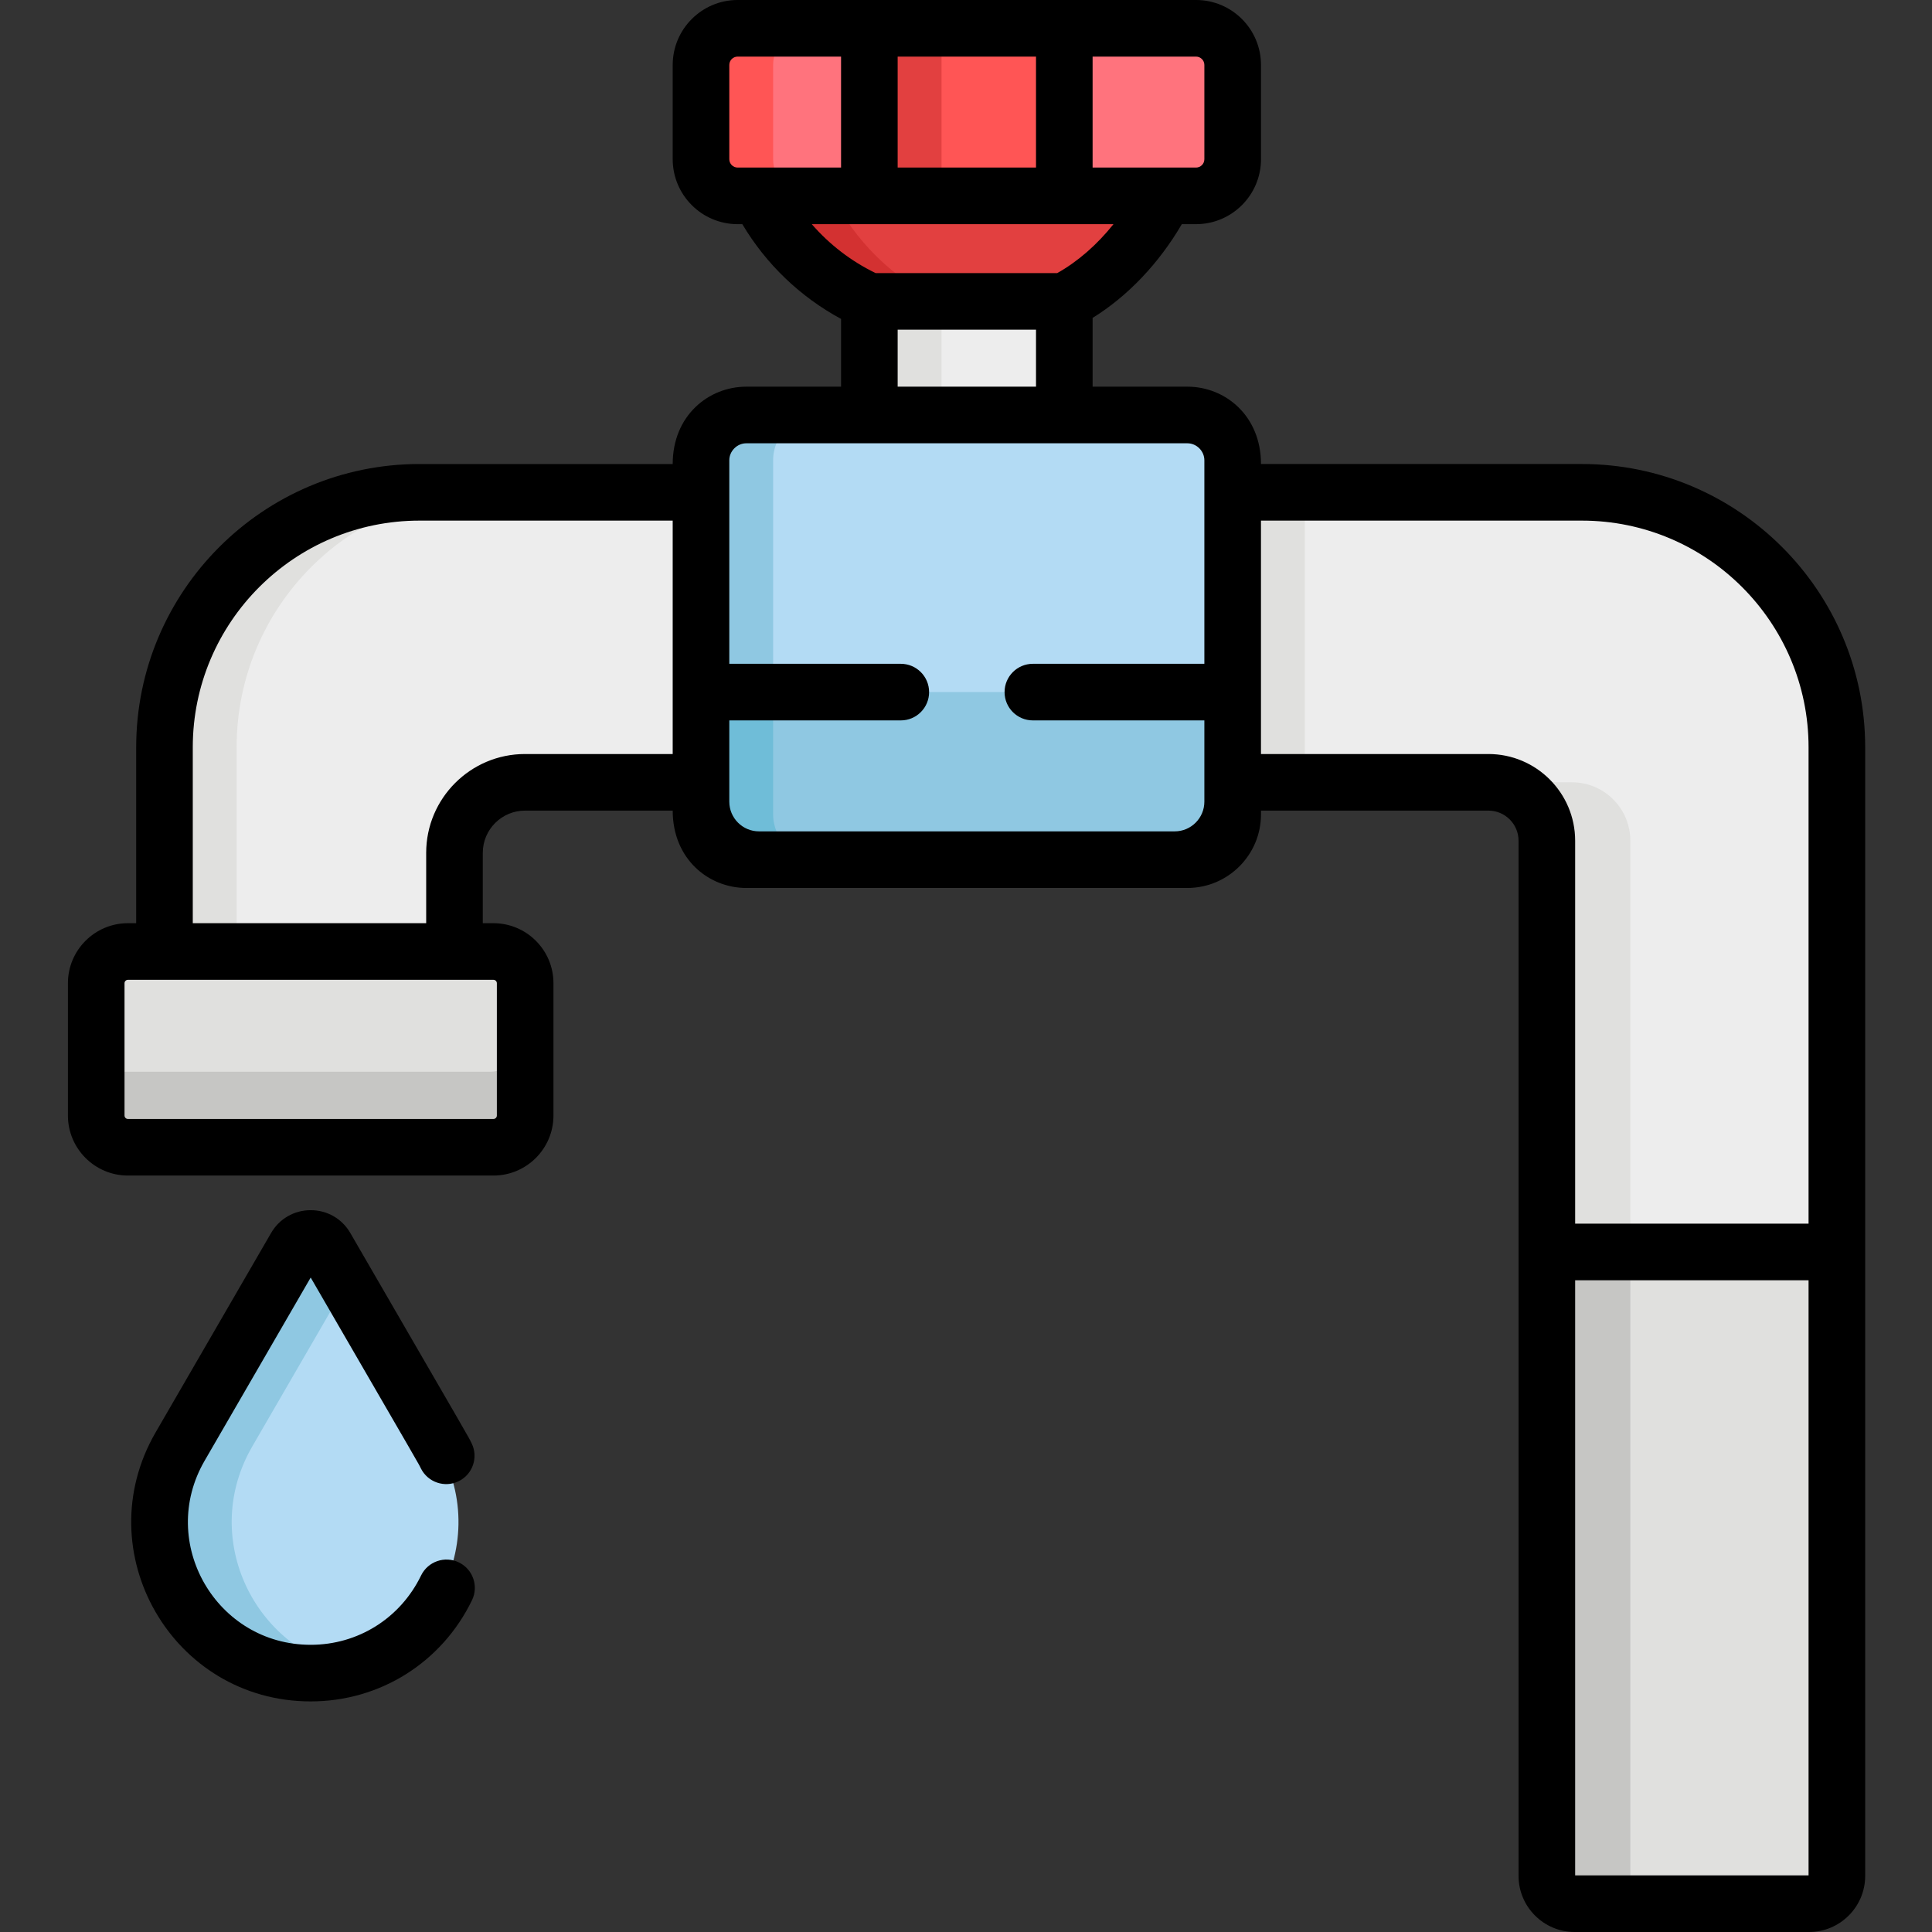 <svg viewBox="-18 0 512 512.001" xmlns="http://www.w3.org/2000/svg"><rect x="-18" y="0" width="512" height="512.001" fill="#333333" stroke="none"/><path d="m211.504 78.848h51.668v32.254h-51.668zm0 0" fill="#ededed"/><path d="m211.504 78.848h20.004v32.254h-20.004zm0 0" fill="#e0e0de"/><path d="m182.258 51.262c6.223 12.645 16.574 22.797 29.246 28.598h51.668c11.504-5.949 20.887-16.816 26.684-28.598zm0 0" fill="#e24040"/><path d="m202.258 51.262h-20c6.223 12.645 16.574 22.797 29.246 28.598h20.004c-12.672-5.801-23.027-15.953-29.25-28.598zm0 0" fill="#d33131"/><path d="m169.887 130.461h-77.613c-37.316 0-67.57 30.25-67.57 67.566v57.121h76.855v-29.152c0-10.316 8.363-18.68 18.68-18.68h49.648zm0 0" fill="#ededed"/><path d="m112.273 130.461h-20c-37.316 0-67.57 30.25-67.57 67.566v57.121h20.004v-57.121c0-37.316 30.25-67.566 67.566-67.566zm0 0" fill="#e0e0de"/><path d="m400.336 130.461h-95.547v76.855h70.781c8.551 0 15.48 6.93 15.48 15.477v274.332c0 4.066 3.297 7.363 7.363 7.363h62.125c4.07 0 7.367-3.297 7.367-7.363v-299.098c0-37.316-30.254-67.566-67.57-67.566zm0 0" fill="#ededed"/><g fill="#e0e0de"><path d="m304.789 130.461h23v76.855h-23zm0 0"/><path d="m414.051 497.125v-274.332c0-8.547-6.93-15.477-15.477-15.477h-23.004c8.551 0 15.48 6.93 15.48 15.477v274.332c0 4.066 3.297 7.367 7.363 7.367h23c-4.066 0-7.363-3.301-7.363-7.367zm0 0"/><path d="m391.051 331.773v165.352c0 4.066 3.297 7.367 7.363 7.367h62.125c4.07 0 7.367-3.301 7.367-7.367v-165.352zm0 0"/></g><path d="m414.051 497.125v-165.352h-23v165.352c0 1.27.32 2.469.887 3.512.453.836 1.066 1.57 1.793 2.172 1.273 1.051 2.902 1.684 4.684 1.684h23c-4.066 0-7.363-3.301-7.363-7.367zm0 0" fill="#c6c6c4"/><path d="m111.883 252.148h-96.863c-4.641 0-8.402 3.762-8.402 8.402v35.07c0 4.641 3.762 8.402 8.402 8.402h96.863c4.645 0 8.406-3.762 8.406-8.402v-35.07c0-4.641-3.762-8.402-8.406-8.402zm0 0" fill="#e0e0de"/><path d="m111.883 284.023h-96.863c-4.641 0-8.402-3.762-8.402-8.402v20c0 4.641 3.762 8.402 8.402 8.402h96.863c4.645 0 8.406-3.762 8.406-8.402v-20c0 4.641-3.762 8.402-8.406 8.402zm0 0" fill="#c6c6c4"/><path d="m295.789 109.965h-116.902c-6.598 0-12 5.398-12 12v93.844c0 6.602 5.402 12 12 12h116.902c6.598 0 12-5.398 12-12v-93.844c0-6.602-5.402-12-12-12zm0 0" fill="#b3dbf4"/><path d="m186.887 215.809v-93.844c0-6.602 5.402-12 12.004-12h-20.004c-6.598 0-12 5.398-12 12v93.844c0 6.602 5.402 12 12 12h20.004c-6.602 0-12.004-5.398-12.004-12zm0 0" fill="#8fc8e2"/><path d="m166.887 183.406v32.402c0 6.602 5.402 12 12 12h116.902c6.598 0 12-5.398 12-12v-32.402zm0 0" fill="#8fc8e2"/><path d="m186.887 215.809v-32.402h-20v32.402c0 6.602 5.402 12 12 12h20.004c-6.602 0-12.004-5.398-12.004-12zm0 0" fill="#6fbdd8"/><path d="m298.074 7.492h-121.473c-5.367 0-9.715 4.348-9.715 9.711v24.98c0 5.363 4.348 9.711 9.715 9.711h121.473c5.367 0 9.715-4.348 9.715-9.711v-24.98c0-5.363-4.348-9.711-9.715-9.711zm0 0" fill="#ff737d"/><path d="m186.887 42.184v-24.98c0-5.363 4.352-9.711 9.715-9.711h-20c-5.367 0-9.715 4.348-9.715 9.711v24.98c0 5.363 4.348 9.711 9.715 9.711h20c-5.363 0-9.715-4.348-9.715-9.711zm0 0" fill="#f55"/><path d="m211.504 7.492h51.668v44.402h-51.668zm0 0" fill="#f55"/><path d="m211.504 7.492h20.004v44.402h-20.004zm0 0" fill="#e24040"/><path d="m98.059 383.344-30.594-52.828c-1.785-3.086-6.242-3.086-8.027 0l-30.594 52.828c-15.438 26.664 3.797 60.035 34.609 60.035 30.809 0 50.047-33.371 34.605-60.035zm0 0" fill="#b3dbf4"/><path d="m48.844 383.344 24.609-42.492-5.984-10.336c-1.789-3.086-6.242-3.086-8.031 0l-30.594 52.828c-15.438 26.664 3.801 60.035 34.609 60.035 3.496 0 6.836-.449 10-1.25-24.719-6.258-38.297-35.148-24.609-58.785zm0 0" fill="#8fc8e2"/><path d="m179.773 102.473c-9.973 0-19.5 7.637-19.5 20.496h-67.113c-41.395 0-75.07 33.676-75.07 75.07v46.617h-2.184c-8.773 0-15.906 7.137-15.906 15.902v35.07c0 8.773 7.137 15.906 15.906 15.906h96.863c8.77 0 15.902-7.137 15.902-15.906v-35.07c0-8.77-7.133-15.902-15.902-15.902h-2.824v-18.648c0-6.168 5.016-11.184 11.18-11.184h39.148c0 12.855 9.531 20.496 19.5 20.496h116.902c10.75 0 19.5-8.75 19.5-19.5v-.996h60.281c4.398 0 7.977 3.578 7.977 7.98v274.332c0 8.195 6.672 14.863 14.867 14.863h62.125c8.195 0 14.867-6.668 14.867-14.863v-299.098c0-41.395-33.68-75.07-75.07-75.07h-85.047c0-12.758-9.438-20.496-19.5-20.496h-25.121v-18.227c9.281-5.73 17.602-14.477 23.637-24.84h3.77c9.492 0 17.215-7.723 17.215-17.211v-24.98c0-9.492-7.723-17.215-17.215-17.215-4.266 0-117.195 0-121.477 0-9.492 0-17.211 7.723-17.211 17.215v24.977c0 9.492 7.719 17.215 17.211 17.215h1.234c6.285 10.57 15.359 19.281 26.172 25.109v17.957zm-66.102 158.086v35.07c0 .5-.402.906-.902.906h-96.863c-.5 0-.906-.406-.906-.906v-35.07c0-.496.406-.898.906-.898h96.863c.5 0 .902.402.902.898zm-18.727-34.551v18.648h-61.855v-46.617c0-33.121 26.945-60.07 60.07-60.07h67.113v61.855h-39.148c-14.438 0-26.18 11.746-26.18 26.184zm366.344 270.992h-61.855v-157.719h61.855zm-60.07-359.031c33.125 0 60.07 26.949 60.07 60.07v126.242h-61.855v-101.477c0-12.672-10.309-22.98-22.98-22.98h-60.281c0-6.5 0-54.086 0-61.855zm-100.047-15.992v53.938h-45.449c-4.141 0-7.5 3.359-7.5 7.5 0 4.145 3.359 7.5 7.5 7.5h45.449v21.535c0 4.34-3.527 7.871-7.867 7.871h-110.16c-4.34 0-7.871-3.531-7.871-7.871 0-8.949 0 .688 0-21.535h45.449c4.145 0 7.5-3.355 7.5-7.5 0-4.141-3.355-7.5-7.5-7.5h-45.449c0-6.188 0-47.738 0-53.938 0-2.441 2.062-4.5 4.5-4.5h116.902c2.438 0 4.496 2.059 4.496 4.5zm0-104.762v24.977c0 1.223-.992 2.215-2.211 2.215-8.949 0-4.18 0-27.406 0v-29.406h27.406c1.219 0 2.211.992 2.211 2.215zm-44.617-2.215v29.406h-36.664v-29.406zm-81.281 2.215c0-1.223.992-2.215 2.211-2.215h27.406v29.406c-17.52 0-16.996 0-27.406 0-1.219 0-2.211-.996-2.211-2.215zm21.859 42.191h79.953c-4.34 5.438-9.457 9.91-14.902 12.965h-48.133c-6.48-3.137-12.234-7.566-16.918-12.965zm22.758 27.965h36.664v15.102h-36.664zm0 0"/><path d="m64.336 338.562c30.387 52.469 28.449 49.055 29.195 50.566 1.84 3.711 6.336 5.234 10.051 3.395 3.711-1.84 5.23-6.34 3.395-10.051-1.047-2.117 1.285 2.008-32.133-55.703-2.195-3.793-6.125-6.059-10.508-6.059-4.379 0-8.309 2.266-10.504 6.059l-30.594 52.828c-18.336 31.664 4.48 71.293 41.098 71.293 18.34 0 34.719-10.273 42.746-26.812 1.809-3.727.254-8.215-3.473-10.023-3.727-1.809-8.215-.254-10.023 3.473-5.496 11.328-16.703 18.363-29.25 18.363-25.027 0-40.672-27.094-28.113-48.777zm0 0"/></svg>